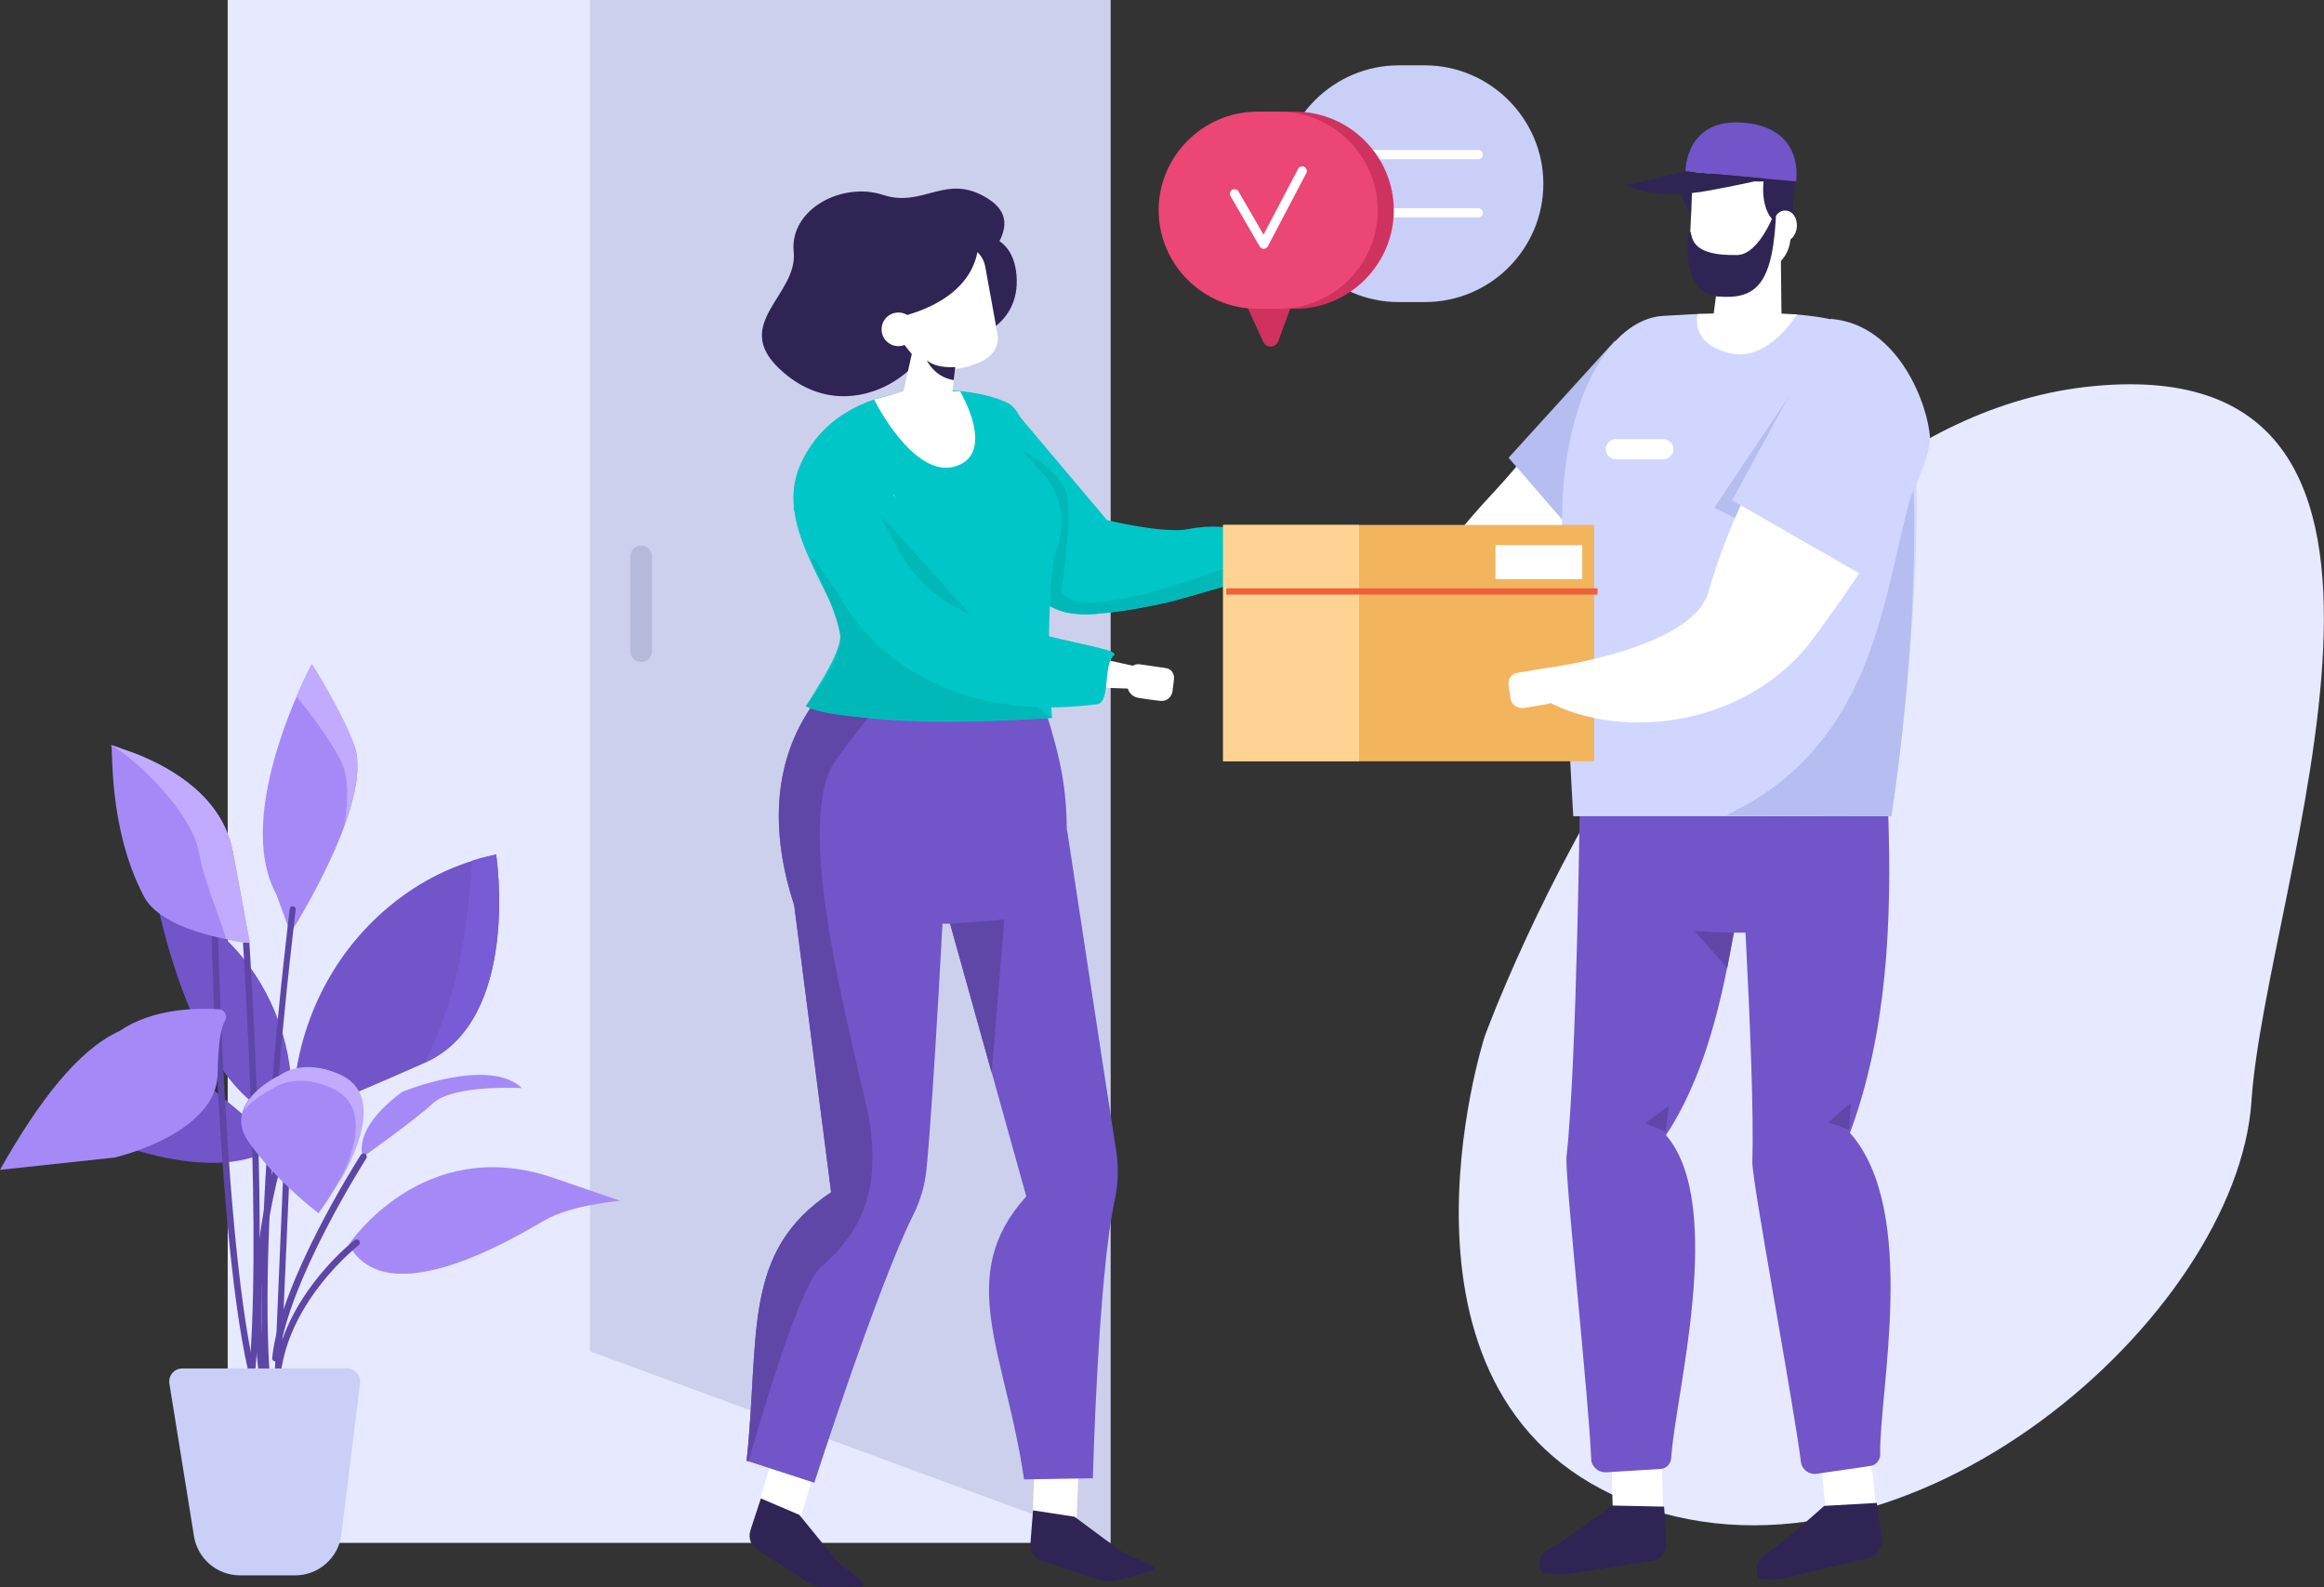 <svg width="369" height="252" viewBox="0 0 369 252" fill="none" xmlns="http://www.w3.org/2000/svg">
<rect x="0" y="0" width="369" height="252" fill="#333333" stroke="none"/>
<g clip-path="url(#clip0)">
<path d="M176.308 0H36.152V244.946H176.308V0Z" fill="#E6E9FF"/>
<path d="M176.308 244.946L93.675 214.535V0H176.308V244.946Z" fill="#CCD0ED"/>
<path fill-rule="evenodd" clip-rule="evenodd" d="M161.823 66.038L175.774 82.577C175.774 82.577 184.797 84.771 188.655 84C192.514 83.229 195.304 83.822 195.304 83.822L196.016 92.477C196.016 92.477 187.765 95.145 184.381 95.856C180.998 96.567 170.609 98.82 167.285 96.389C164.495 94.374 150.544 81.036 150.544 81.036L161.823 66.038Z" fill="#00C6C7"/>
<path fill-rule="evenodd" clip-rule="evenodd" d="M197.322 94.73C196.373 94.077 196.194 92.773 196.847 91.825L199.816 87.675C200.469 86.727 201.775 86.549 202.724 87.201C203.674 87.853 203.852 89.157 203.199 90.106L200.231 94.255C199.519 95.144 198.272 95.382 197.322 94.73Z" fill="white"/>
<path fill-rule="evenodd" clip-rule="evenodd" d="M160.755 74.752C160.755 74.752 161.764 83.467 161.052 84.474C160.339 85.541 158.262 88.328 158.262 88.328L166.572 96.153C166.572 96.153 169.184 98.109 174.764 97.397C182.007 96.508 186.162 95.441 186.162 95.441L195.66 92.774L195.185 89.928C195.185 89.928 174.764 98.049 169.481 94.908C164.079 91.825 160.755 74.752 160.755 74.752Z" fill="#00B8B8"/>
<path fill-rule="evenodd" clip-rule="evenodd" d="M254.964 55.842C254.964 55.842 244.338 70.425 237.452 77.835C214.834 102.08 227.835 101.191 227.835 101.191L252.174 79.732L254.964 55.842Z" fill="white"/>
<path fill-rule="evenodd" clip-rule="evenodd" d="M256.448 54.063L239.529 72.677L248.731 83.289L257.279 72.677L256.448 54.063Z" fill="#B6BDF0"/>
<path d="M226.232 47.958H222.077C211.748 47.958 203.259 39.481 203.259 29.166C203.259 18.851 211.748 10.374 222.077 10.374H226.232C236.561 10.374 245.05 18.851 245.05 29.166C245.05 39.54 236.621 47.958 226.232 47.958Z" fill="#C9CFF7"/>
<path d="M215.725 24.542H234.721" stroke="white" stroke-width="1.467" stroke-miterlimit="10" stroke-linecap="round" stroke-linejoin="round"/>
<path d="M215.725 33.79H234.721" stroke="white" stroke-width="1.467" stroke-miterlimit="10" stroke-linecap="round" stroke-linejoin="round"/>
<path d="M197.441 47.187C197.441 47.483 199.281 51.455 200.587 54.301C201.062 55.308 202.546 55.249 202.962 54.182L205.515 47.187H197.441Z" fill="#CF325F"/>
<path d="M205.633 49.025H202.19C193.582 49.025 186.518 41.97 186.518 33.375C186.518 24.779 193.582 17.725 202.19 17.725H205.633C214.241 17.725 221.305 24.779 221.305 33.375C221.305 41.97 214.241 49.025 205.633 49.025Z" fill="#CF325F"/>
<path d="M203.081 49.025H199.638C191.03 49.025 183.966 41.97 183.966 33.375C183.966 24.779 191.03 17.725 199.638 17.725H203.081C211.688 17.725 218.752 24.779 218.752 33.375C218.752 41.97 211.748 49.025 203.081 49.025Z" fill="#EB4676"/>
<path d="M196.016 30.767L200.647 38.769L206.761 27.15" stroke="white" stroke-width="1.467" stroke-miterlimit="10" stroke-linecap="round" stroke-linejoin="round"/>
<path d="M235.73 164.562C235.73 164.562 270.932 67.165 332.432 61.296C393.932 55.427 359.739 140.672 357.484 174.817C355.228 208.903 303.107 254.727 260.01 238.958C216.853 223.131 235.73 164.562 235.73 164.562Z" fill="#E6E9FF"/>
<path d="M258.077 148.068H290.786V120.622H258.077V148.068Z" fill="#7155C9"/>
<path fill-rule="evenodd" clip-rule="evenodd" d="M263.809 230.007L255.854 230.244L256.092 241.092L264.106 240.914L263.809 230.007Z" fill="white"/>
<path fill-rule="evenodd" clip-rule="evenodd" d="M244.457 248.799C244.457 249.154 244.575 249.451 244.872 249.629C245.11 249.866 247.84 249.984 248.196 249.984C251.521 249.569 257.754 248.443 262.147 247.85C262.8 247.791 263.453 247.435 263.928 246.902C264.403 246.368 264.64 245.716 264.581 245.064C264.462 242.634 264.224 239.195 264.224 239.195L255.854 239.018C255.854 239.018 249.324 244.116 246 245.953C244.575 246.724 244.457 247.317 244.457 248.799Z" fill="#302454"/>
<path fill-rule="evenodd" clip-rule="evenodd" d="M248.731 183.65C250.393 168.534 250.868 125.2 250.868 125.2L277.7 128.045C275.741 148.378 272.891 167.585 264.521 180.212C274.138 191.356 265.887 221.886 265.352 231.489C265.293 232.378 264.581 233.149 263.69 233.208L255.023 233.742C253.777 233.801 252.708 232.853 252.649 231.667C252.293 222.301 248.434 186.555 248.731 183.65Z" fill="#7155C9"/>
<path fill-rule="evenodd" clip-rule="evenodd" d="M264.996 175.528L261.256 178.314L264.462 179.678L264.996 175.528Z" fill="#5F47A8"/>
<path fill-rule="evenodd" clip-rule="evenodd" d="M275.325 148.023C274.969 148.201 269.033 147.786 269.033 147.786L274.257 153.654L275.325 148.023Z" fill="#5F47A8"/>
<path fill-rule="evenodd" clip-rule="evenodd" d="M296.874 229.533L288.919 230.363L290.047 241.211L298.002 240.381L296.874 229.533Z" fill="white"/>
<path fill-rule="evenodd" clip-rule="evenodd" d="M279.006 249.747C279.006 250.103 279.184 250.399 279.481 250.577C279.718 250.755 282.449 250.755 282.805 250.636C286.07 249.984 292.244 248.324 296.518 247.435C297.171 247.317 297.824 246.902 298.239 246.309C298.655 245.716 298.833 245.064 298.774 244.412C298.418 241.981 298.002 238.603 298.002 238.603L289.632 239.077C289.632 239.077 283.517 244.649 280.371 246.724C278.946 247.672 278.887 248.265 279.006 249.747Z" fill="#302454"/>
<path fill-rule="evenodd" clip-rule="evenodd" d="M278.234 184.539C278.709 169.304 275.86 126.089 275.86 126.089L299.783 128.579C300.436 146.481 299.605 163.969 293.728 179.856C304.71 192.186 298.299 221.293 298.536 230.896C298.536 231.785 297.883 232.615 296.993 232.734L288.445 233.979C287.198 234.157 286.07 233.267 285.951 232.082C284.764 222.775 278.175 187.444 278.234 184.539Z" fill="#7155C9"/>
<path fill-rule="evenodd" clip-rule="evenodd" d="M293.847 175.114L290.285 178.196L293.609 179.323L293.847 175.114Z" fill="#5F47A8"/>
<path fill-rule="evenodd" clip-rule="evenodd" d="M304.176 71.907C305.185 98.524 300.317 129.587 300.317 129.587H249.799C249.799 129.587 248.137 102.021 248.018 83.407C247.9 62.956 255.854 50.625 264.046 50.151C274.969 49.499 292.244 48.61 297.408 53.649C301.208 57.383 303.82 63.074 304.176 71.907Z" fill="#D0D6FF"/>
<path fill-rule="evenodd" clip-rule="evenodd" d="M270.161 25.016C270.161 25.016 263.631 27.98 268.736 34.086C273.841 40.133 270.161 25.016 270.161 25.016Z" fill="#302454"/>
<path fill-rule="evenodd" clip-rule="evenodd" d="M268.677 29.759C268.736 27.565 269.745 25.55 271.407 24.068C273.07 22.645 275.207 21.934 277.403 22.171C281.618 22.586 284.764 26.202 284.586 30.411C284.467 32.841 284.408 35.509 284.289 37.821C284.23 39.362 283.517 40.844 282.33 41.852C281.143 42.86 279.599 43.393 278.056 43.215C276.631 43.097 275.088 42.919 273.663 42.8C270.576 42.504 268.261 39.836 268.38 36.754C268.499 34.62 268.617 32.13 268.677 29.759Z" fill="white"/>
<path fill-rule="evenodd" clip-rule="evenodd" d="M282.746 39.48L273.307 40.547L272.12 49.617C271.764 52.463 274.197 55.071 277.403 55.13C280.431 55.19 282.924 53.056 282.864 50.27L282.746 39.48Z" fill="white"/>
<path fill-rule="evenodd" clip-rule="evenodd" d="M280.015 28.81C280.015 28.81 279.006 36.042 284.705 36.22C284.705 36.22 284.467 32.13 285.061 28.81C285.654 25.491 276.038 18.851 270.992 21.519C265.887 24.186 269.033 28.929 280.015 28.81Z" fill="#302454"/>
<path fill-rule="evenodd" clip-rule="evenodd" d="M283.577 33.434C282.508 33.315 281.558 34.382 281.44 35.746C281.321 37.109 282.093 38.295 283.161 38.354C284.23 38.473 285.18 37.406 285.298 36.042C285.417 34.679 284.645 33.493 283.577 33.434Z" fill="white"/>
<path fill-rule="evenodd" clip-rule="evenodd" d="M268.38 36.754C268.024 36.101 266.48 46.535 272.713 47.068C279.006 47.602 281.618 45.053 282.033 33.078C282.033 33.078 279.54 40.37 275.86 40.488C268.202 40.666 268.795 37.524 268.38 36.754Z" fill="#302454"/>
<path fill-rule="evenodd" clip-rule="evenodd" d="M303.819 77.361C303.819 77.361 304.947 98.346 300.317 129.587L274.019 129.468C298.477 117.908 298.892 93.485 303.819 77.361Z" fill="#B6BDF0"/>
<path fill-rule="evenodd" clip-rule="evenodd" d="M269.567 49.855C269.567 49.855 268.142 54.36 274.435 56.02C280.668 57.739 285.298 49.914 285.298 49.914L269.567 49.855Z" fill="white"/>
<path d="M194.234 120.863L253.122 120.863V83.338H194.234V120.863Z" fill="#F2B55E"/>
<path d="M194.183 120.863H215.791V83.338H194.183V120.863Z" fill="#FFD394"/>
<path d="M253.658 93.899H216.378H194.71" stroke="#F1603C" stroke-width="0.995" stroke-miterlimit="10"/>
<path d="M251.224 86.549H237.452V91.943H251.224V86.549Z" fill="white"/>
<path fill-rule="evenodd" clip-rule="evenodd" d="M132.617 157.507C132.617 157.507 112.196 127.393 133.032 107.238L163.426 105.104C171.025 127.037 169.303 126.148 169.125 153.713L151.969 146.659H138.672L138.434 164.028L132.617 157.507Z" fill="#7155C9"/>
<path d="M130.278 230.245L123.557 228.271L119.906 240.67L126.627 242.643L130.278 230.245Z" fill="white"/>
<path d="M171.396 229.733L164.397 229.455L163.884 242.368L170.883 242.645L171.396 229.733Z" fill="white"/>
<path fill-rule="evenodd" clip-rule="evenodd" d="M169.422 131.721C169.422 131.721 175.417 171.142 177.258 182.88C177.614 185.369 177.555 187.918 177.02 190.408C174.349 202.501 173.518 234.69 173.518 234.69L162.595 234.868C159.686 214.772 151.494 202.62 162.951 189.934L149.773 142.688L167.997 136.463L169.422 131.721Z" fill="#7155C9"/>
<path fill-rule="evenodd" clip-rule="evenodd" d="M170.609 240.796L178.445 246.605C178.742 246.783 183.372 248.502 183.253 248.858C183.194 249.154 183.016 249.332 182.719 249.391L177.673 250.814C176.605 251.111 175.418 251.111 174.349 250.755L165.385 247.791C164.257 247.435 163.545 246.309 163.604 245.123L164.02 239.788L170.609 240.796Z" fill="#302454"/>
<path fill-rule="evenodd" clip-rule="evenodd" d="M150.069 138.656C150.069 138.656 148.289 173.809 147.101 185.606C146.864 188.155 146.152 190.586 145.024 192.838C139.443 203.924 129.292 235.402 129.292 235.402L118.548 231.904C120.685 211.689 117.776 198.766 131.964 189.282L125.731 140.672L150.069 138.656Z" fill="#7155C9"/>
<path fill-rule="evenodd" clip-rule="evenodd" d="M126.918 240.499L133.092 248.087C133.329 248.324 137.366 251.17 137.247 251.466C137.128 251.703 136.891 251.881 136.594 251.881L131.37 252C130.242 252.059 129.114 251.703 128.165 251.111L120.21 246.012C119.201 245.36 118.785 244.116 119.141 242.989L120.804 237.891L126.918 240.499Z" fill="#302454"/>
<path fill-rule="evenodd" clip-rule="evenodd" d="M150.841 146.659L159.449 146.007C159.449 146.007 157.49 170.43 157.43 170.252C157.371 170.075 150.841 146.659 150.841 146.659Z" fill="#5F47A8"/>
<path fill-rule="evenodd" clip-rule="evenodd" d="M144.549 106.408L133.032 107.238C121.278 118.619 122.644 133.202 126.087 143.695L131.964 189.281C117.717 198.766 120.685 211.689 118.548 231.904L118.845 232.022C120.329 226.806 126.859 204.279 130.242 201.256C134.101 197.818 141.224 191.297 137.485 175.232C133.804 159.167 126.265 130.061 132.617 120.813C136.653 115.063 141.462 109.668 144.549 106.408Z" fill="#5F47A8"/>
<path fill-rule="evenodd" clip-rule="evenodd" d="M138.612 49.202C138.612 49.202 143.361 44.875 147.339 45.705C151.316 46.535 153.216 48.669 154.106 45.408C154.937 42.148 163.664 35.924 156.956 31.596C150.248 27.269 146.686 33.078 140.215 30.944C133.745 28.81 125.315 33.197 126.027 40.014C126.68 46.831 116.173 51.337 123.712 58.509C131.251 65.682 140.037 62.896 144.608 58.509C149.12 54.123 138.612 49.202 138.612 49.202Z" fill="#302454"/>
<path fill-rule="evenodd" clip-rule="evenodd" d="M153.572 37.228C153.572 37.228 160.814 35.924 161.408 43.808C162.001 51.752 154.462 53.708 154.462 53.708L146.33 39.007L153.572 37.228Z" fill="#302454"/>
<path fill-rule="evenodd" clip-rule="evenodd" d="M159.983 63.963C162.298 65.149 162.298 68.468 164.435 70.365C168.413 73.863 169.006 83.229 167.76 88.09C165.563 96.745 167.047 113.996 167.047 113.996C152.503 114.885 137.425 115.063 127.987 112.158C129.708 109.016 134.16 103.029 133.389 99.828C131.667 92.832 123 83.051 127.037 73.863C133.507 59.043 154.106 60.999 159.983 63.963Z" fill="#00C6C7"/>
<path fill-rule="evenodd" clip-rule="evenodd" d="M186.4 107.831C186.459 107.416 186.34 107.001 186.103 106.645C185.865 106.289 185.45 106.112 185.034 106.052C183.847 105.874 182.125 105.637 180.938 105.459C180.107 105.341 179.335 105.934 179.276 106.704C179.217 107.297 179.098 107.949 179.039 108.542C178.861 109.609 179.632 110.617 180.76 110.795C181.829 110.973 183.135 111.15 184.203 111.269C184.678 111.328 185.153 111.21 185.509 110.913C185.865 110.617 186.103 110.202 186.162 109.787C186.222 109.194 186.34 108.483 186.4 107.831Z" fill="white"/>
<path fill-rule="evenodd" clip-rule="evenodd" d="M141.106 45.053C140.69 42.919 142.115 40.844 144.311 40.429C146.626 40.014 149.535 39.48 151.791 39.066C153.928 38.651 156.006 40.073 156.421 42.267C157.015 45.408 157.787 49.855 158.38 53.056C158.796 55.19 157.252 56.909 155.175 57.679C152.919 58.569 150.722 59.043 147.517 57.917C145.439 57.205 145.795 57.383 144.371 55.723C141.046 51.811 141.699 48.195 141.106 45.053Z" fill="white"/>
<path fill-rule="evenodd" clip-rule="evenodd" d="M151.969 55.605C151.969 55.605 151.375 60.821 150.901 65.149C150.782 66.275 150.01 67.283 148.942 67.757C147.873 68.231 146.626 68.053 145.736 67.342C145.439 67.105 145.142 66.868 144.846 66.69C143.599 65.742 143.005 64.141 143.362 62.54C144.252 58.569 145.855 51.336 145.855 51.336L151.969 55.605Z" fill="white"/>
<path fill-rule="evenodd" clip-rule="evenodd" d="M128.58 46.772C128.58 46.772 144.074 29.403 155.293 38.354C155.293 38.354 156.481 49.44 136.594 51.396C116.648 53.411 128.58 46.772 128.58 46.772Z" fill="#302454"/>
<path fill-rule="evenodd" clip-rule="evenodd" d="M151.672 58.273C151.672 58.273 148.764 58.569 147.161 57.206C147.161 57.206 148.348 59.873 151.435 60.347L151.672 58.273Z" fill="#302454"/>
<path fill-rule="evenodd" clip-rule="evenodd" d="M145.32 52.285C145.32 53.767 144.133 54.953 142.649 54.953C141.165 54.953 139.978 53.767 139.978 52.285C139.978 50.803 141.165 49.618 142.649 49.618C144.133 49.618 145.32 50.803 145.32 52.285Z" fill="white"/>
<path fill-rule="evenodd" clip-rule="evenodd" d="M142.53 79.673L152.207 95.797C153.869 98.524 156.599 100.48 159.686 101.191L180.404 105.815L180.582 109.372C180.582 109.372 165.266 108.839 156.896 108.483C150.01 108.186 142.887 101.31 141.284 99.65C134.516 92.655 129.827 85.601 129.827 85.601L141.877 78.546L142.53 79.673Z" fill="white"/>
<path fill-rule="evenodd" clip-rule="evenodd" d="M127.927 112.099C127.927 112.099 133.982 104.807 133.389 100.776C132.795 96.686 128.818 88.92 128.818 88.92L134.813 83.23C134.813 83.23 136.06 94.196 141.046 95.441L166.988 113.937C156.54 114.648 146.567 114.767 137.425 113.877C137.485 113.937 130.302 113.522 127.927 112.099Z" fill="#00B8B8"/>
<path fill-rule="evenodd" clip-rule="evenodd" d="M138.791 63.43C138.791 63.43 145.024 76.056 151.672 74.041C158.321 72.025 152.444 62.126 152.444 62.126H143.48L138.791 63.43Z" fill="white"/>
<path d="M21.608 170.015C25.407 169.245 29.444 169.422 32.709 172.09C41.376 179.144 44.522 182.168 44.522 182.168L40.545 183.59C34.431 185.724 26.001 184.183 19.887 182.049L21.608 170.015Z" fill="#7155C9"/>
<path d="M36.211 149.445C33.184 146.363 29.385 143.695 24.754 142.332C24.754 142.332 30.809 175.291 46.362 178.018V174.402C46.362 165.036 42.801 156.025 36.211 149.445Z" fill="#7155C9"/>
<path d="M55.386 197.581C55.386 197.581 67.021 179.915 87.798 186.97L98.483 190.645C98.483 190.645 90.825 191.238 86.492 193.728C82.218 196.158 61.441 208.963 55.386 197.581Z" fill="#A58AF7"/>
<path d="M49.509 105.459C49.509 105.459 36.805 128.993 43.869 141.976L46.125 148.141C46.125 148.141 59.422 127.393 56.276 118.441C54.317 113.047 49.509 105.459 49.509 105.459Z" fill="#A58AF7"/>
<path d="M54.02 120.576C55.386 123.125 55.326 126.978 54.673 131.127C56.395 126.385 57.404 121.643 56.276 118.382C54.317 112.928 49.509 105.4 49.509 105.4C49.509 105.4 48.44 107.415 47.075 110.557C48.974 112.869 52.239 117.137 54.02 120.576Z" fill="#C0ABFF"/>
<path d="M43.929 221.944C43.632 221.944 43.454 221.707 43.454 221.47C43.394 220.225 43.454 219.04 43.632 217.913L45.353 177.425C45.353 177.129 45.591 176.951 45.888 176.951C46.184 176.951 46.363 177.188 46.363 177.484L44.819 212.697C48.144 203.212 56.217 196.928 56.336 196.869C56.573 196.691 56.87 196.75 57.048 196.987C57.226 197.224 57.167 197.521 56.929 197.699C56.81 197.817 46.066 206.176 44.582 218.032L44.404 221.529C44.404 221.707 44.166 221.944 43.929 221.944Z" fill="#5D46A6"/>
<path d="M39.773 220.522C39.476 220.463 39.298 220.225 39.358 219.87C41.732 198.292 38.645 150.334 38.586 149.86C38.586 149.563 38.764 149.267 39.061 149.208C39.358 149.149 39.595 149.386 39.595 149.741C39.654 150.216 42.741 198.351 40.307 219.988C40.307 220.285 40.07 220.522 39.773 220.522C39.833 220.522 39.773 220.522 39.773 220.522Z" fill="#5D46A6"/>
<path d="M42.088 221.945C41.851 221.945 41.614 221.767 41.614 221.53C36.152 189.993 51.587 164.917 51.765 164.68C51.883 164.443 52.239 164.384 52.477 164.502C52.714 164.621 52.774 164.976 52.655 165.214C52.477 165.451 37.28 190.17 42.682 221.352C42.741 221.648 42.563 221.885 42.267 221.945C42.148 221.945 42.088 221.945 42.088 221.945Z" fill="#5D46A6"/>
<path d="M40.961 222.004C40.723 222.004 40.545 221.885 40.486 221.648C34.371 202.678 33.421 140.909 33.421 140.316C33.421 140.019 33.659 139.782 33.896 139.782C34.193 139.782 34.431 140.019 34.431 140.256C34.431 140.849 35.44 202.501 41.435 221.292C41.495 221.53 41.376 221.826 41.139 221.945C41.02 222.004 40.961 222.004 40.961 222.004Z" fill="#5D46A6"/>
<path d="M62.272 143.517C66.605 140.019 72.067 137.055 78.775 135.692C78.775 135.692 82.811 161.894 67.496 168.711C52.18 175.528 46.006 177.662 46.006 177.662L46.837 171.379C48.262 160.412 53.723 150.393 62.272 143.517Z" fill="#7155C9"/>
<path d="M74.975 136.641C76.163 136.226 77.469 135.929 78.775 135.633C78.775 135.633 82.811 161.835 67.496 168.652C70.523 161.835 73.669 155.373 74.975 136.641Z" fill="#785BD6"/>
<path d="M42.741 223.308C42.504 223.308 42.266 223.13 42.266 222.834C39.358 197.462 45.947 144.821 46.006 144.288C46.066 143.991 46.303 143.813 46.541 143.873C46.837 143.932 47.015 144.169 46.956 144.406C46.897 144.94 40.307 197.403 43.216 222.715C43.276 223.071 43.097 223.308 42.741 223.308C42.801 223.308 42.801 223.308 42.741 223.308Z" fill="#5D46A6"/>
<path d="M63.874 173.335C63.874 173.335 77.528 167.703 82.871 172.742C82.871 172.742 72.067 172.149 68.802 175.113C65.537 178.077 57.641 183.65 57.641 183.65C57.641 183.65 55.623 179.441 63.874 173.335Z" fill="#A58AF7"/>
<path d="M43.691 216.135C43.632 216.135 43.632 216.135 43.691 216.135C43.394 216.135 43.157 215.839 43.216 215.602C44.403 203.568 56.751 184.183 57.285 183.353C57.463 183.116 57.76 183.057 57.998 183.175C58.235 183.353 58.294 183.65 58.176 183.887C58.057 184.065 45.413 203.864 44.285 215.72C44.166 215.957 43.928 216.135 43.691 216.135Z" fill="#5D46A6"/>
<path d="M44.285 170.845C44.285 170.845 35.084 174.995 39.476 181.279C43.869 187.622 50.577 192.601 50.577 192.601C50.577 192.601 63.696 175.291 53.783 170.727C47.787 168.059 44.285 170.845 44.285 170.845Z" fill="#A58AF7"/>
<path d="M43.276 172.861C43.276 172.861 46.778 170.015 52.774 172.801C58.947 175.587 56.217 183.353 53.249 188.807C56.514 183.472 61.084 173.809 54.02 170.608C48.025 167.881 44.522 170.667 44.522 170.667C44.522 170.667 39.892 172.742 38.764 176.24C40.545 174.105 43.276 172.861 43.276 172.861Z" fill="#C0ABFF"/>
<path d="M21.608 119.686C27.604 122.058 35.38 126.741 36.983 135.277C39.654 149.682 39.654 149.682 39.654 149.682C39.654 149.682 26.06 148.378 22.855 142.331C16.978 131.127 18.046 118.264 17.631 118.264L21.608 119.686Z" fill="#A58AF7"/>
<path d="M31.581 135.277C32.531 140.553 35.499 146.955 35.855 149.089C38.586 149.801 39.654 149.682 39.654 149.682C39.654 149.682 39.654 149.682 36.983 135.277C35.38 126.681 27.604 122.058 21.608 119.686L17.631 118.264C22.202 120.931 30.453 129.171 31.581 135.277Z" fill="#C0ABFF"/>
<path d="M46.897 250.103H38.111C34.49 250.103 31.403 247.495 30.809 243.938L26.891 219.633C26.713 218.388 27.663 217.262 28.91 217.262H55.089C56.335 217.262 57.285 218.329 57.166 219.574L54.198 243.701C53.723 247.317 50.577 250.103 46.897 250.103Z" fill="#C9CFF7"/>
<path d="M34.787 160.234C31.106 159.997 24.22 160.116 18.996 163.673C12.466 166.637 6.174 174.758 0 185.725L18.224 183.768C24.992 182.049 34.371 177.722 34.549 170.608C34.668 165.332 35.024 163.317 35.796 161.894C36.152 161.242 35.618 160.294 34.787 160.234Z" fill="#A58AF7"/>
<path fill-rule="evenodd" clip-rule="evenodd" d="M239.529 108.72C239.47 108.305 239.589 107.831 239.826 107.475C240.064 107.119 240.479 106.882 240.895 106.823C242.201 106.586 243.922 106.349 245.169 106.112C246.059 105.993 246.831 106.527 247.009 107.416C247.128 108.009 247.247 108.72 247.306 109.372C247.484 110.498 246.712 111.625 245.584 111.803C244.457 111.98 243.091 112.217 241.963 112.395C241.488 112.455 241.013 112.336 240.598 112.099C240.182 111.803 239.945 111.388 239.826 110.913C239.767 110.202 239.589 109.431 239.529 108.72Z" fill="white"/>
<path fill-rule="evenodd" clip-rule="evenodd" d="M267.608 27.21C267.608 27.21 267.549 18.555 277.106 19.503C286.664 20.452 285.18 28.81 285.18 28.81L267.608 27.21Z" fill="#7155C9"/>
<path fill-rule="evenodd" clip-rule="evenodd" d="M267.608 27.209L258.229 29.403C258.229 29.403 262.681 31.893 271.467 30.233C280.252 28.573 280.193 28.336 280.193 28.336L267.608 27.209Z" fill="#302454"/>
<path d="M166.81 93.663L167.344 88.209C167.344 88.209 170.55 81.985 166.335 75.997L162.358 71.551C162.358 71.551 168.531 74.752 169.422 78.606C170.312 82.459 168.294 95.501 168.294 95.501L166.81 93.663Z" fill="#00B8B8"/>
<path d="M101.807 105.104C100.858 105.104 100.086 104.333 100.086 103.385V88.328C100.086 87.379 100.858 86.608 101.807 86.608C102.757 86.608 103.529 87.379 103.529 88.328V103.385C103.529 104.333 102.757 105.104 101.807 105.104Z" fill="#B6BAD9"/>
<path fill-rule="evenodd" clip-rule="evenodd" d="M125.968 80.621C127.808 85.363 127.808 86.845 131.964 92.655C132.676 93.663 133.329 94.73 133.982 95.797C136.772 100.421 147.814 115.181 174.23 111.802C176.367 111.506 175.121 105.459 176.842 104.096C178.623 102.614 160.339 101.369 156.125 96.271C155.887 95.975 139.028 75.108 139.028 75.108L125.968 80.621Z" fill="#00C6C7"/>
<path d="M143.065 87.972L139.503 81.451L154.106 97.575L152.088 96.568C148.289 94.671 145.142 91.647 143.065 87.972Z" fill="#00B8B8"/>
<path d="M264.106 72.915H256.567C255.676 72.915 254.964 72.203 254.964 71.314C254.964 70.425 255.676 69.713 256.567 69.713H264.106C264.996 69.713 265.709 70.425 265.709 71.314C265.709 72.144 264.996 72.915 264.106 72.915Z" fill="white"/>
<path d="M284.111 62.837L272.179 80.621L278.353 83.644L284.111 62.837Z" fill="#B6BDF0"/>
<path fill-rule="evenodd" clip-rule="evenodd" d="M293.194 51.277C293.194 51.277 302.514 54.241 305.363 67.046C307.025 74.634 296.102 90.106 288.088 101.132C277.819 115.241 257.695 117.849 245.525 111.269L245.169 106.111C245.169 106.111 268.736 103.207 271.289 93.9C277.166 73.033 293.194 51.277 293.194 51.277Z" fill="white"/>
<path fill-rule="evenodd" clip-rule="evenodd" d="M290.7 50.626L275.028 79.436L296.815 91.944C296.815 91.944 306.61 74.338 306.431 69.536C306.253 64.793 301.682 51.515 290.7 50.626Z" fill="#D0D6FF"/>
</g>
<defs>
<clipPath id="clip0">
<rect width="369" height="252" fill="white"/>
</clipPath>
</defs>
</svg>

